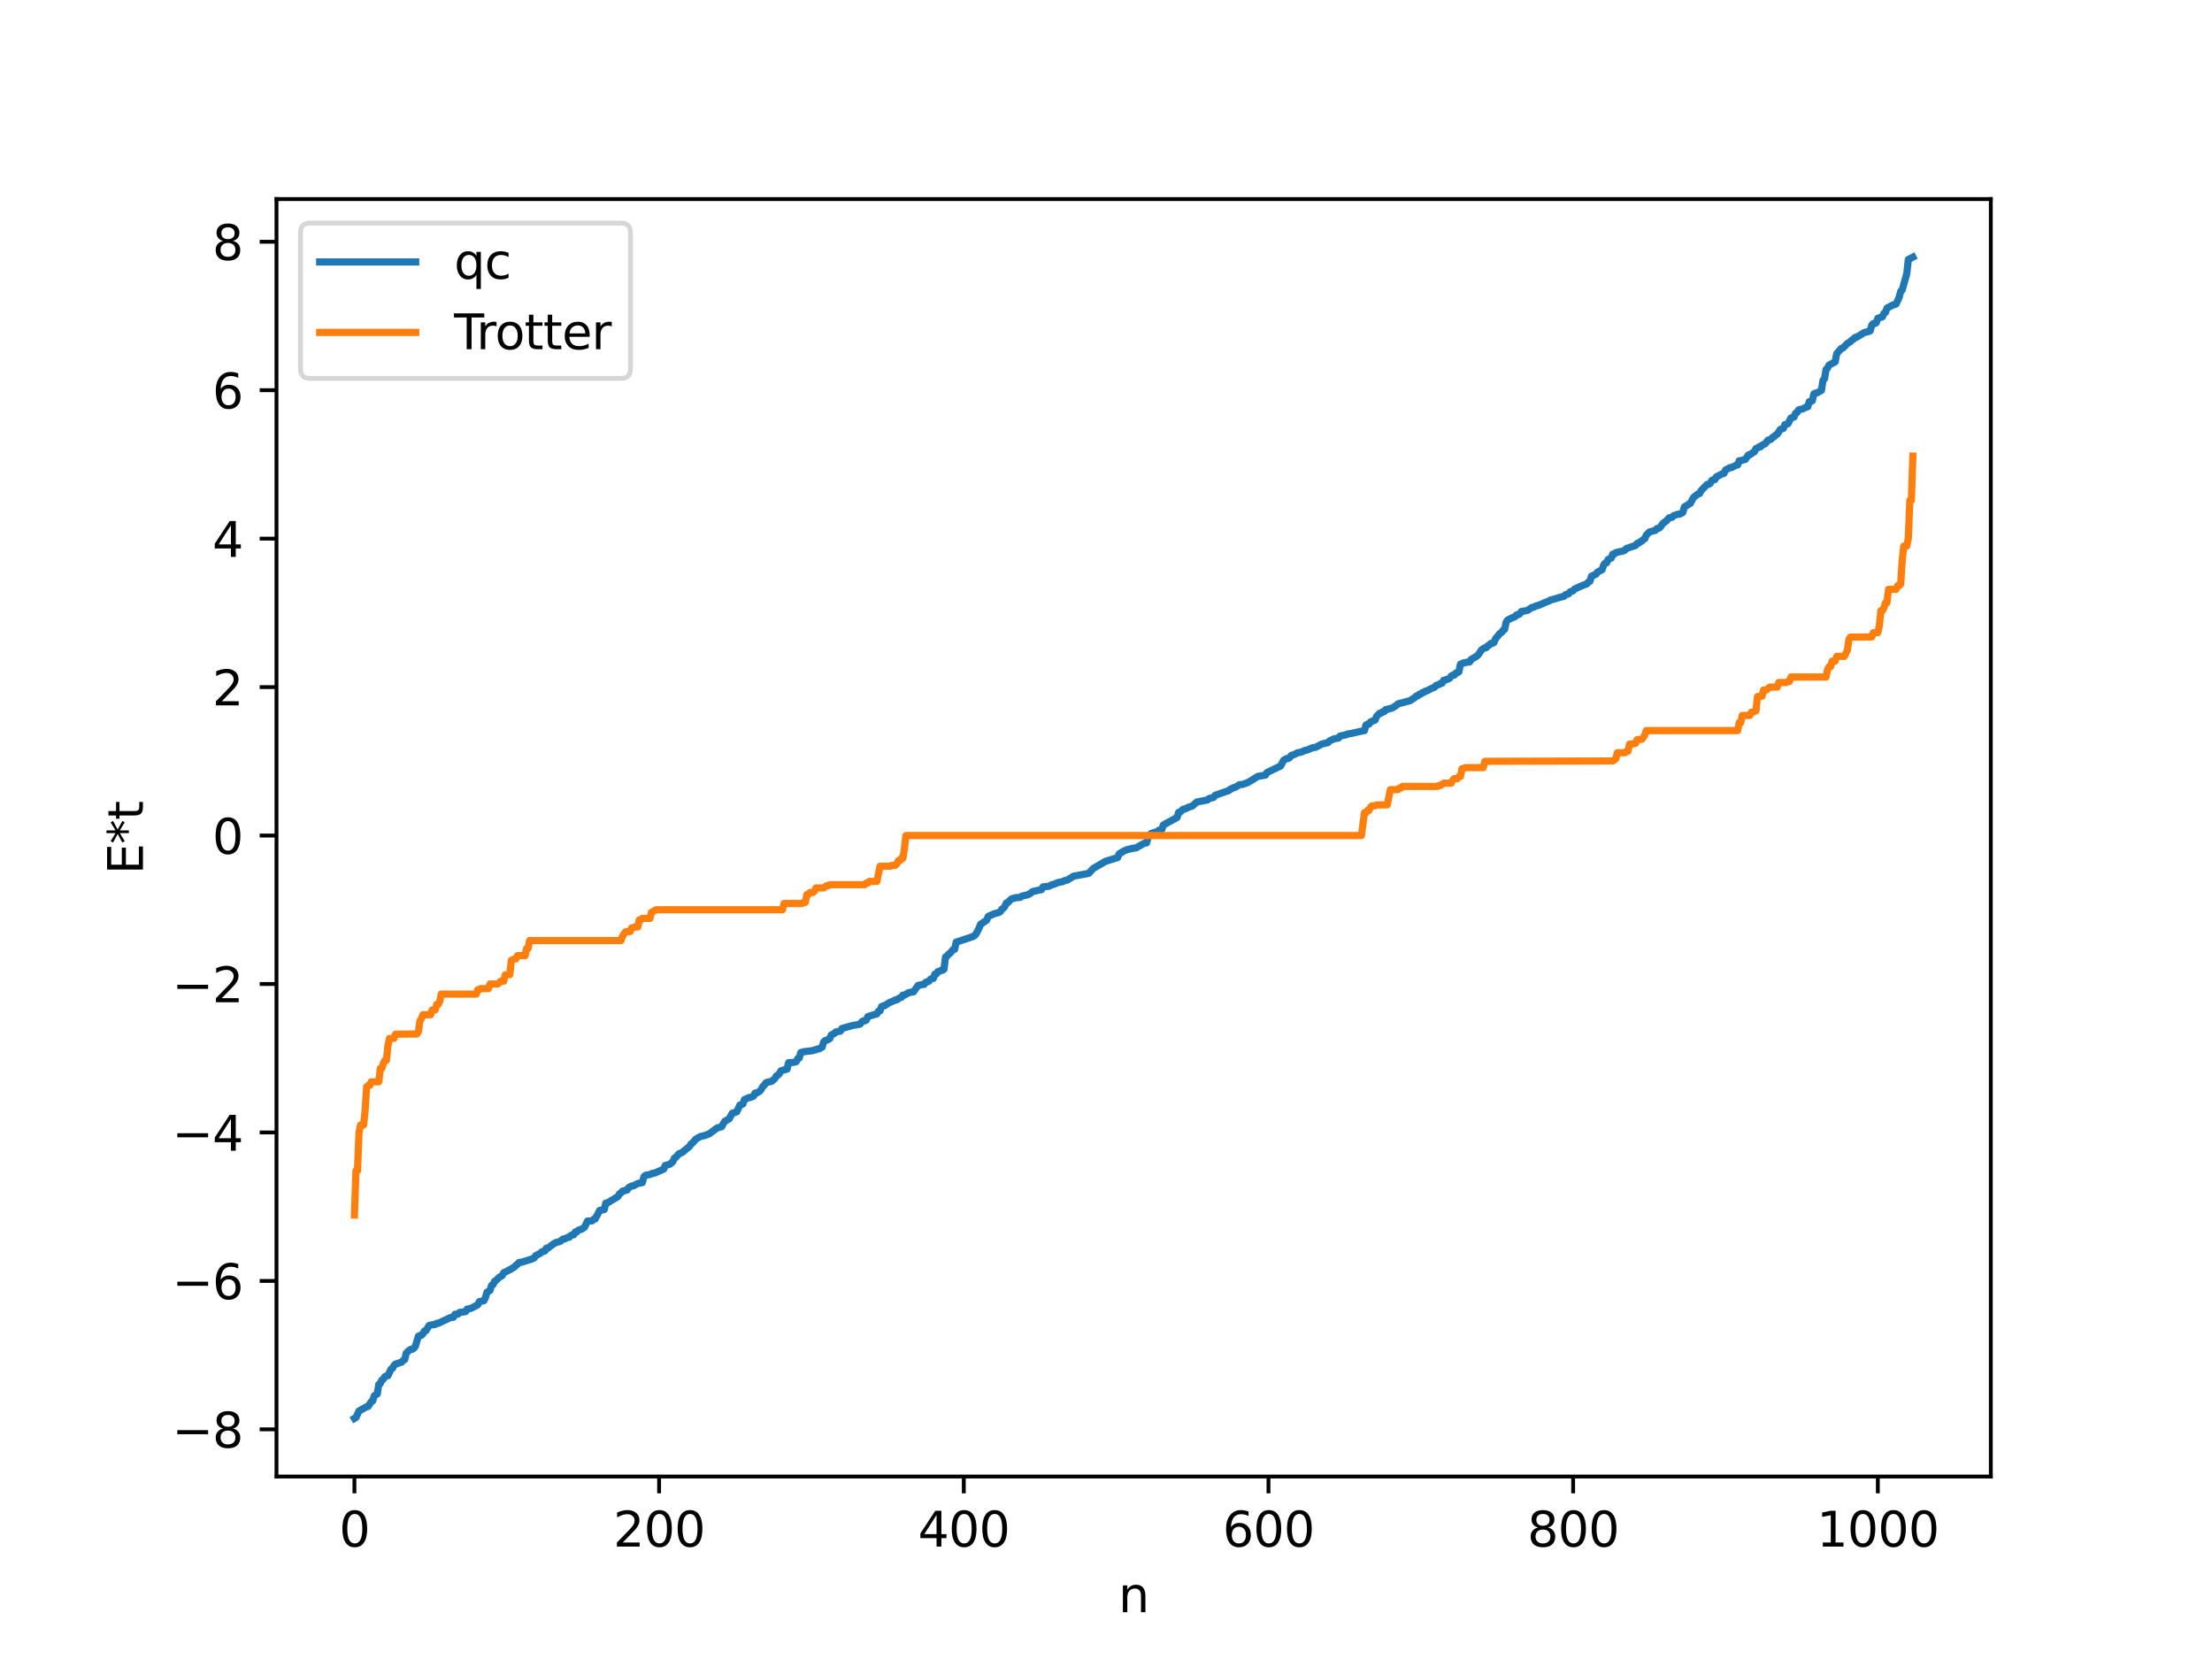 <?xml version="1.0" encoding="utf-8" standalone="no"?>
<!DOCTYPE svg PUBLIC "-//W3C//DTD SVG 1.1//EN"
  "http://www.w3.org/Graphics/SVG/1.1/DTD/svg11.dtd">
<svg xmlns:xlink="http://www.w3.org/1999/xlink" width="460.8pt" height="345.6pt" viewBox="0 0 460.8 345.6" xmlns="http://www.w3.org/2000/svg" version="1.1">
 <defs>
  <style type="text/css">*{stroke-linejoin: round; stroke-linecap: butt}</style>
 </defs>
 <g id="figure_1">
  <g id="patch_1">
   <path d="M 0 345.6 
L 460.8 345.6 
L 460.8 0 
L 0 0 
z
" style="fill: #ffffff"/>
  </g>
  <g id="axes_1">
   <g id="patch_2">
    <path d="M 57.6 307.584 
L 414.72 307.584 
L 414.72 41.472 
L 57.6 41.472 
z
" style="fill: #ffffff"/>
   </g>
   <g id="matplotlib.axis_1">
    <g id="xtick_1">
     <g id="line2d_1">
      <defs>
       <path id="me6b43475fb" d="M 0 0 
L 0 3.5 
" style="stroke: #000000; stroke-width: 0.8"/>
      </defs>
      <g>
       <use xlink:href="#me6b43475fb" x="73.833" y="307.584" style="stroke: #000000; stroke-width: 0.8"/>
      </g>
     </g>
     <g id="text_1">
      <!-- 0 -->
      <g transform="translate(70.651 322.182) scale(0.1 -0.1)">
       <defs>
        <path id="DejaVuSans-30" d="M 2034 4250 
Q 1547 4250 1301 3770 
Q 1056 3291 1056 2328 
Q 1056 1369 1301 889 
Q 1547 409 2034 409 
Q 2525 409 2770 889 
Q 3016 1369 3016 2328 
Q 3016 3291 2770 3770 
Q 2525 4250 2034 4250 
z
M 2034 4750 
Q 2819 4750 3233 4129 
Q 3647 3509 3647 2328 
Q 3647 1150 3233 529 
Q 2819 -91 2034 -91 
Q 1250 -91 836 529 
Q 422 1150 422 2328 
Q 422 3509 836 4129 
Q 1250 4750 2034 4750 
z
" transform="scale(0.016)"/>
       </defs>
       <use xlink:href="#DejaVuSans-30"/>
      </g>
     </g>
    </g>
    <g id="xtick_2">
     <g id="line2d_2">
      <g>
       <use xlink:href="#me6b43475fb" x="137.304" y="307.584" style="stroke: #000000; stroke-width: 0.8"/>
      </g>
     </g>
     <g id="text_2">
      <!-- 200 -->
      <g transform="translate(127.76 322.182) scale(0.1 -0.1)">
       <defs>
        <path id="DejaVuSans-32" d="M 1228 531 
L 3431 531 
L 3431 0 
L 469 0 
L 469 531 
Q 828 903 1448 1529 
Q 2069 2156 2228 2338 
Q 2531 2678 2651 2914 
Q 2772 3150 2772 3378 
Q 2772 3750 2511 3984 
Q 2250 4219 1831 4219 
Q 1534 4219 1204 4116 
Q 875 4013 500 3803 
L 500 4441 
Q 881 4594 1212 4672 
Q 1544 4750 1819 4750 
Q 2544 4750 2975 4387 
Q 3406 4025 3406 3419 
Q 3406 3131 3298 2873 
Q 3191 2616 2906 2266 
Q 2828 2175 2409 1742 
Q 1991 1309 1228 531 
z
" transform="scale(0.016)"/>
       </defs>
       <use xlink:href="#DejaVuSans-32"/>
       <use xlink:href="#DejaVuSans-30" x="63.623"/>
       <use xlink:href="#DejaVuSans-30" x="127.246"/>
      </g>
     </g>
    </g>
    <g id="xtick_3">
     <g id="line2d_3">
      <g>
       <use xlink:href="#me6b43475fb" x="200.775" y="307.584" style="stroke: #000000; stroke-width: 0.8"/>
      </g>
     </g>
     <g id="text_3">
      <!-- 400 -->
      <g transform="translate(191.231 322.182) scale(0.1 -0.1)">
       <defs>
        <path id="DejaVuSans-34" d="M 2419 4116 
L 825 1625 
L 2419 1625 
L 2419 4116 
z
M 2253 4666 
L 3047 4666 
L 3047 1625 
L 3713 1625 
L 3713 1100 
L 3047 1100 
L 3047 0 
L 2419 0 
L 2419 1100 
L 313 1100 
L 313 1709 
L 2253 4666 
z
" transform="scale(0.016)"/>
       </defs>
       <use xlink:href="#DejaVuSans-34"/>
       <use xlink:href="#DejaVuSans-30" x="63.623"/>
       <use xlink:href="#DejaVuSans-30" x="127.246"/>
      </g>
     </g>
    </g>
    <g id="xtick_4">
     <g id="line2d_4">
      <g>
       <use xlink:href="#me6b43475fb" x="264.246" y="307.584" style="stroke: #000000; stroke-width: 0.8"/>
      </g>
     </g>
     <g id="text_4">
      <!-- 600 -->
      <g transform="translate(254.702 322.182) scale(0.1 -0.1)">
       <defs>
        <path id="DejaVuSans-36" d="M 2113 2584 
Q 1688 2584 1439 2293 
Q 1191 2003 1191 1497 
Q 1191 994 1439 701 
Q 1688 409 2113 409 
Q 2538 409 2786 701 
Q 3034 994 3034 1497 
Q 3034 2003 2786 2293 
Q 2538 2584 2113 2584 
z
M 3366 4563 
L 3366 3988 
Q 3128 4100 2886 4159 
Q 2644 4219 2406 4219 
Q 1781 4219 1451 3797 
Q 1122 3375 1075 2522 
Q 1259 2794 1537 2939 
Q 1816 3084 2150 3084 
Q 2853 3084 3261 2657 
Q 3669 2231 3669 1497 
Q 3669 778 3244 343 
Q 2819 -91 2113 -91 
Q 1303 -91 875 529 
Q 447 1150 447 2328 
Q 447 3434 972 4092 
Q 1497 4750 2381 4750 
Q 2619 4750 2861 4703 
Q 3103 4656 3366 4563 
z
" transform="scale(0.016)"/>
       </defs>
       <use xlink:href="#DejaVuSans-36"/>
       <use xlink:href="#DejaVuSans-30" x="63.623"/>
       <use xlink:href="#DejaVuSans-30" x="127.246"/>
      </g>
     </g>
    </g>
    <g id="xtick_5">
     <g id="line2d_5">
      <g>
       <use xlink:href="#me6b43475fb" x="327.717" y="307.584" style="stroke: #000000; stroke-width: 0.8"/>
      </g>
     </g>
     <g id="text_5">
      <!-- 800 -->
      <g transform="translate(318.173 322.182) scale(0.1 -0.1)">
       <defs>
        <path id="DejaVuSans-38" d="M 2034 2216 
Q 1584 2216 1326 1975 
Q 1069 1734 1069 1313 
Q 1069 891 1326 650 
Q 1584 409 2034 409 
Q 2484 409 2743 651 
Q 3003 894 3003 1313 
Q 3003 1734 2745 1975 
Q 2488 2216 2034 2216 
z
M 1403 2484 
Q 997 2584 770 2862 
Q 544 3141 544 3541 
Q 544 4100 942 4425 
Q 1341 4750 2034 4750 
Q 2731 4750 3128 4425 
Q 3525 4100 3525 3541 
Q 3525 3141 3298 2862 
Q 3072 2584 2669 2484 
Q 3125 2378 3379 2068 
Q 3634 1759 3634 1313 
Q 3634 634 3220 271 
Q 2806 -91 2034 -91 
Q 1263 -91 848 271 
Q 434 634 434 1313 
Q 434 1759 690 2068 
Q 947 2378 1403 2484 
z
M 1172 3481 
Q 1172 3119 1398 2916 
Q 1625 2713 2034 2713 
Q 2441 2713 2670 2916 
Q 2900 3119 2900 3481 
Q 2900 3844 2670 4047 
Q 2441 4250 2034 4250 
Q 1625 4250 1398 4047 
Q 1172 3844 1172 3481 
z
" transform="scale(0.016)"/>
       </defs>
       <use xlink:href="#DejaVuSans-38"/>
       <use xlink:href="#DejaVuSans-30" x="63.623"/>
       <use xlink:href="#DejaVuSans-30" x="127.246"/>
      </g>
     </g>
    </g>
    <g id="xtick_6">
     <g id="line2d_6">
      <g>
       <use xlink:href="#me6b43475fb" x="391.188" y="307.584" style="stroke: #000000; stroke-width: 0.8"/>
      </g>
     </g>
     <g id="text_6">
      <!-- 1000 -->
      <g transform="translate(378.463 322.182) scale(0.1 -0.1)">
       <defs>
        <path id="DejaVuSans-31" d="M 794 531 
L 1825 531 
L 1825 4091 
L 703 3866 
L 703 4441 
L 1819 4666 
L 2450 4666 
L 2450 531 
L 3481 531 
L 3481 0 
L 794 0 
L 794 531 
z
" transform="scale(0.016)"/>
       </defs>
       <use xlink:href="#DejaVuSans-31"/>
       <use xlink:href="#DejaVuSans-30" x="63.623"/>
       <use xlink:href="#DejaVuSans-30" x="127.246"/>
       <use xlink:href="#DejaVuSans-30" x="190.869"/>
      </g>
     </g>
    </g>
    <g id="text_7">
     <!-- n -->
     <g transform="translate(232.991 335.861) scale(0.1 -0.1)">
      <defs>
       <path id="DejaVuSans-6e" d="M 3513 2113 
L 3513 0 
L 2938 0 
L 2938 2094 
Q 2938 2591 2744 2837 
Q 2550 3084 2163 3084 
Q 1697 3084 1428 2787 
Q 1159 2491 1159 1978 
L 1159 0 
L 581 0 
L 581 3500 
L 1159 3500 
L 1159 2956 
Q 1366 3272 1645 3428 
Q 1925 3584 2291 3584 
Q 2894 3584 3203 3211 
Q 3513 2838 3513 2113 
z
" transform="scale(0.016)"/>
      </defs>
      <use xlink:href="#DejaVuSans-6e"/>
     </g>
    </g>
   </g>
   <g id="matplotlib.axis_2">
    <g id="ytick_1">
     <g id="line2d_7">
      <defs>
       <path id="m3c090009a9" d="M 0 0 
L -3.5 0 
" style="stroke: #000000; stroke-width: 0.8"/>
      </defs>
      <g>
       <use xlink:href="#m3c090009a9" x="57.6" y="297.76" style="stroke: #000000; stroke-width: 0.8"/>
      </g>
     </g>
     <g id="text_8">
      <!-- −8 -->
      <g transform="translate(35.858 301.559) scale(0.1 -0.1)">
       <defs>
        <path id="DejaVuSans-2212" d="M 678 2272 
L 4684 2272 
L 4684 1741 
L 678 1741 
L 678 2272 
z
" transform="scale(0.016)"/>
       </defs>
       <use xlink:href="#DejaVuSans-2212"/>
       <use xlink:href="#DejaVuSans-38" x="83.789"/>
      </g>
     </g>
    </g>
    <g id="ytick_2">
     <g id="line2d_8">
      <g>
       <use xlink:href="#m3c090009a9" x="57.6" y="266.835" style="stroke: #000000; stroke-width: 0.8"/>
      </g>
     </g>
     <g id="text_9">
      <!-- −6 -->
      <g transform="translate(35.858 270.634) scale(0.1 -0.1)">
       <use xlink:href="#DejaVuSans-2212"/>
       <use xlink:href="#DejaVuSans-36" x="83.789"/>
      </g>
     </g>
    </g>
    <g id="ytick_3">
     <g id="line2d_9">
      <g>
       <use xlink:href="#m3c090009a9" x="57.6" y="235.91" style="stroke: #000000; stroke-width: 0.8"/>
      </g>
     </g>
     <g id="text_10">
      <!-- −4 -->
      <g transform="translate(35.858 239.709) scale(0.1 -0.1)">
       <use xlink:href="#DejaVuSans-2212"/>
       <use xlink:href="#DejaVuSans-34" x="83.789"/>
      </g>
     </g>
    </g>
    <g id="ytick_4">
     <g id="line2d_10">
      <g>
       <use xlink:href="#m3c090009a9" x="57.6" y="204.985" style="stroke: #000000; stroke-width: 0.8"/>
      </g>
     </g>
     <g id="text_11">
      <!-- −2 -->
      <g transform="translate(35.858 208.784) scale(0.1 -0.1)">
       <use xlink:href="#DejaVuSans-2212"/>
       <use xlink:href="#DejaVuSans-32" x="83.789"/>
      </g>
     </g>
    </g>
    <g id="ytick_5">
     <g id="line2d_11">
      <g>
       <use xlink:href="#m3c090009a9" x="57.6" y="174.06" style="stroke: #000000; stroke-width: 0.8"/>
      </g>
     </g>
     <g id="text_12">
      <!-- 0 -->
      <g transform="translate(44.237 177.859) scale(0.1 -0.1)">
       <use xlink:href="#DejaVuSans-30"/>
      </g>
     </g>
    </g>
    <g id="ytick_6">
     <g id="line2d_12">
      <g>
       <use xlink:href="#m3c090009a9" x="57.6" y="143.135" style="stroke: #000000; stroke-width: 0.8"/>
      </g>
     </g>
     <g id="text_13">
      <!-- 2 -->
      <g transform="translate(44.237 146.934) scale(0.1 -0.1)">
       <use xlink:href="#DejaVuSans-32"/>
      </g>
     </g>
    </g>
    <g id="ytick_7">
     <g id="line2d_13">
      <g>
       <use xlink:href="#m3c090009a9" x="57.6" y="112.21" style="stroke: #000000; stroke-width: 0.8"/>
      </g>
     </g>
     <g id="text_14">
      <!-- 4 -->
      <g transform="translate(44.237 116.009) scale(0.1 -0.1)">
       <use xlink:href="#DejaVuSans-34"/>
      </g>
     </g>
    </g>
    <g id="ytick_8">
     <g id="line2d_14">
      <g>
       <use xlink:href="#m3c090009a9" x="57.6" y="81.285" style="stroke: #000000; stroke-width: 0.8"/>
      </g>
     </g>
     <g id="text_15">
      <!-- 6 -->
      <g transform="translate(44.237 85.084) scale(0.1 -0.1)">
       <use xlink:href="#DejaVuSans-36"/>
      </g>
     </g>
    </g>
    <g id="ytick_9">
     <g id="line2d_15">
      <g>
       <use xlink:href="#m3c090009a9" x="57.6" y="50.36" style="stroke: #000000; stroke-width: 0.8"/>
      </g>
     </g>
     <g id="text_16">
      <!-- 8 -->
      <g transform="translate(44.237 54.159) scale(0.1 -0.1)">
       <use xlink:href="#DejaVuSans-38"/>
      </g>
     </g>
    </g>
    <g id="text_17">
     <!-- E*t -->
     <g transform="translate(29.778 182.148) rotate(-90) scale(0.1 -0.1)">
      <defs>
       <path id="DejaVuSans-45" d="M 628 4666 
L 3578 4666 
L 3578 4134 
L 1259 4134 
L 1259 2753 
L 3481 2753 
L 3481 2222 
L 1259 2222 
L 1259 531 
L 3634 531 
L 3634 0 
L 628 0 
L 628 4666 
z
" transform="scale(0.016)"/>
       <path id="DejaVuSans-2a" d="M 3009 3897 
L 1888 3291 
L 3009 2681 
L 2828 2375 
L 1778 3009 
L 1778 1831 
L 1422 1831 
L 1422 3009 
L 372 2375 
L 191 2681 
L 1313 3291 
L 191 3897 
L 372 4206 
L 1422 3572 
L 1422 4750 
L 1778 4750 
L 1778 3572 
L 2828 4206 
L 3009 3897 
z
" transform="scale(0.016)"/>
       <path id="DejaVuSans-74" d="M 1172 4494 
L 1172 3500 
L 2356 3500 
L 2356 3053 
L 1172 3053 
L 1172 1153 
Q 1172 725 1289 603 
Q 1406 481 1766 481 
L 2356 481 
L 2356 0 
L 1766 0 
Q 1100 0 847 248 
Q 594 497 594 1153 
L 594 3053 
L 172 3053 
L 172 3500 
L 594 3500 
L 594 4494 
L 1172 4494 
z
" transform="scale(0.016)"/>
      </defs>
      <use xlink:href="#DejaVuSans-45"/>
      <use xlink:href="#DejaVuSans-2a" x="63.184"/>
      <use xlink:href="#DejaVuSans-74" x="113.184"/>
     </g>
    </g>
   </g>
   <g id="line2d_16">
    <path d="M 73.833 295.488 
L 74.15 295.3 
L 74.785 293.942 
L 76.372 293.05 
L 76.689 292.982 
L 77.324 292.019 
L 77.641 291.831 
L 77.958 290.781 
L 78.593 290.369 
L 78.91 288.381 
L 79.228 288.193 
L 79.545 287.5 
L 79.862 287.298 
L 80.18 286.776 
L 80.497 286.612 
L 80.815 286.588 
L 81.449 285.231 
L 81.767 285.029 
L 82.084 284.465 
L 82.401 284.16 
L 83.671 283.763 
L 83.988 283.383 
L 84.305 283.224 
L 84.623 281.888 
L 85.258 281.276 
L 85.575 281.088 
L 85.892 281.074 
L 86.21 280.886 
L 86.527 280.449 
L 87.162 278.365 
L 87.479 278.197 
L 87.796 278.158 
L 88.114 277.808 
L 88.431 277.259 
L 88.748 277.199 
L 89.383 276.115 
L 90.335 275.935 
L 90.653 275.908 
L 90.97 275.677 
L 91.287 275.675 
L 93.826 274.482 
L 94.461 274.406 
L 94.778 273.788 
L 95.413 273.748 
L 95.73 273.41 
L 97 273.224 
L 97.317 272.709 
L 97.634 272.679 
L 98.269 272.485 
L 99.539 271.798 
L 99.856 271.151 
L 100.808 270.956 
L 101.125 270.297 
L 101.443 269.211 
L 102.077 268.818 
L 102.395 267.786 
L 102.712 267.591 
L 103.029 266.928 
L 103.347 266.74 
L 103.981 266.095 
L 104.616 265.735 
L 104.934 265.135 
L 105.568 264.836 
L 106.52 264.326 
L 107.155 263.948 
L 107.472 263.569 
L 107.79 263.41 
L 108.107 263.005 
L 108.742 262.917 
L 110.646 262.332 
L 111.281 262.057 
L 111.598 261.568 
L 112.55 261.108 
L 112.867 260.779 
L 113.502 260.605 
L 113.82 260.021 
L 114.137 260.016 
L 114.772 259.515 
L 115.724 258.872 
L 116.676 258.613 
L 117.31 258.1 
L 117.628 258.099 
L 118.262 257.766 
L 118.58 257.754 
L 118.897 257.401 
L 119.215 257.233 
L 119.532 257.219 
L 119.849 256.631 
L 120.167 256.621 
L 120.484 256.272 
L 121.119 256.071 
L 121.753 255.677 
L 122.388 254.366 
L 123.34 254.326 
L 123.658 254.003 
L 123.975 253.941 
L 124.927 252.146 
L 125.879 251.969 
L 126.196 250.631 
L 126.514 250.598 
L 128.735 249.261 
L 129.053 248.679 
L 129.37 248.502 
L 129.687 248.126 
L 130.005 248.099 
L 130.322 247.938 
L 130.639 247.911 
L 130.957 247.404 
L 131.591 247.061 
L 131.909 247.042 
L 132.861 246.549 
L 133.813 246.36 
L 134.13 245.154 
L 134.448 244.855 
L 135.4 244.667 
L 136.034 244.385 
L 136.352 244.384 
L 138.256 243.552 
L 138.573 242.795 
L 139.525 242.537 
L 140.16 241.998 
L 140.477 241.283 
L 140.795 241.086 
L 141.429 240.353 
L 142.064 240.109 
L 143.651 238.815 
L 143.968 238.285 
L 144.286 238.097 
L 144.92 237.325 
L 145.872 236.771 
L 146.824 236.541 
L 147.777 236.188 
L 148.411 235.708 
L 149.363 234.992 
L 150.315 234.716 
L 150.95 233.61 
L 151.902 233.073 
L 152.537 231.916 
L 153.489 231.608 
L 154.124 230.21 
L 154.758 229.985 
L 155.076 229.067 
L 156.028 228.637 
L 156.345 228.609 
L 156.98 228.34 
L 157.297 227.706 
L 157.615 227.701 
L 158.249 227.336 
L 158.567 226.955 
L 158.884 226.36 
L 159.201 226.092 
L 159.519 225.605 
L 159.836 225.452 
L 160.471 225.332 
L 160.788 225.239 
L 161.423 224.677 
L 161.74 224.131 
L 162.058 223.962 
L 162.375 223.646 
L 162.692 223.063 
L 163.962 222.712 
L 164.279 221.376 
L 165.231 221.323 
L 165.866 221.163 
L 166.183 220.537 
L 166.5 220.414 
L 166.818 219.274 
L 167.453 219.089 
L 169.357 218.865 
L 169.674 218.71 
L 169.991 218.69 
L 170.309 218.522 
L 170.626 218.502 
L 171.261 218.145 
L 171.578 217.073 
L 171.896 216.768 
L 172.213 216.705 
L 172.848 216.366 
L 173.165 215.603 
L 173.8 215.303 
L 174.117 214.985 
L 175.069 214.797 
L 175.386 214.254 
L 176.656 213.897 
L 177.608 213.634 
L 178.877 213.407 
L 179.195 213.328 
L 179.512 212.882 
L 179.829 212.669 
L 180.147 212.663 
L 180.464 212.503 
L 180.781 211.783 
L 181.734 211.478 
L 182.686 211.208 
L 183.003 210.638 
L 183.32 210.589 
L 183.638 209.711 
L 183.955 209.538 
L 184.272 209.519 
L 185.224 208.895 
L 186.177 208.484 
L 186.494 208.31 
L 186.811 208.294 
L 187.446 207.854 
L 187.763 207.79 
L 188.081 207.308 
L 188.398 207.303 
L 189.35 206.765 
L 190.302 206.616 
L 191.254 205.277 
L 192.206 205.087 
L 192.524 205.058 
L 192.841 204.634 
L 193.476 204.437 
L 193.793 204.022 
L 194.11 203.851 
L 194.428 203.832 
L 194.745 202.934 
L 195.062 202.881 
L 195.38 202.407 
L 195.697 202.344 
L 196.015 202.148 
L 196.332 202.115 
L 196.649 201.913 
L 196.967 199.359 
L 197.284 199.175 
L 197.601 198.765 
L 197.919 198.581 
L 198.553 197.812 
L 198.871 197.747 
L 199.188 196.269 
L 202.679 195.103 
L 202.996 194.915 
L 203.314 194.572 
L 203.948 193.382 
L 204.266 192.544 
L 205.535 191.707 
L 205.853 190.93 
L 207.122 190.335 
L 208.074 190.102 
L 208.391 189.905 
L 208.709 189.391 
L 209.026 189.207 
L 209.343 188.808 
L 209.661 188.093 
L 209.978 188.016 
L 210.613 187.329 
L 210.93 187.158 
L 211.248 187.145 
L 211.565 187 
L 212.517 186.942 
L 212.834 186.694 
L 214.104 186.401 
L 214.739 186.047 
L 215.056 185.739 
L 216.643 185.383 
L 216.96 185.339 
L 217.277 184.747 
L 218.547 184.617 
L 219.181 184.272 
L 219.499 184.236 
L 220.451 183.83 
L 221.403 183.66 
L 221.72 183.463 
L 222.355 183.338 
L 223.624 182.527 
L 226.798 181.937 
L 227.75 180.912 
L 230.289 179.436 
L 232.828 178.645 
L 233.145 177.882 
L 234.097 177.306 
L 234.732 177.013 
L 236.001 176.717 
L 236.636 176.646 
L 238.223 175.742 
L 238.54 175.608 
L 238.858 175.594 
L 239.175 174.396 
L 239.492 174.166 
L 239.81 173.621 
L 240.762 173.327 
L 241.079 173.293 
L 241.396 172.963 
L 242.031 172.784 
L 242.348 171.858 
L 245.205 170.303 
L 245.522 169.234 
L 245.839 169.171 
L 246.474 168.573 
L 246.791 168.555 
L 247.743 168.103 
L 248.378 167.916 
L 249.33 167.07 
L 251.552 166.646 
L 251.869 166.35 
L 252.821 166.115 
L 253.139 165.673 
L 255.995 164.688 
L 256.312 164.393 
L 256.629 164.296 
L 256.947 164.08 
L 257.264 164.039 
L 258.216 163.465 
L 258.851 163.403 
L 259.486 163.196 
L 260.12 162.924 
L 262.024 161.74 
L 263.611 161.464 
L 263.929 160.941 
L 266.785 159.562 
L 267.42 158.348 
L 268.054 158.019 
L 268.372 157.999 
L 268.689 157.791 
L 269.006 157.362 
L 269.641 157.182 
L 270.276 156.815 
L 270.91 156.733 
L 271.545 156.472 
L 271.862 156.31 
L 272.18 156.29 
L 273.449 155.768 
L 274.084 155.673 
L 275.353 155.008 
L 276.305 154.778 
L 276.623 154.704 
L 276.94 154.358 
L 277.892 153.925 
L 278.844 153.742 
L 279.162 153.331 
L 280.431 153.064 
L 280.748 152.891 
L 281.383 152.819 
L 282.018 152.672 
L 283.287 152.385 
L 284.239 152.196 
L 284.557 151.042 
L 284.874 150.86 
L 285.191 150.843 
L 285.509 150.396 
L 286.461 150 
L 286.778 149.221 
L 287.413 148.571 
L 287.73 148.557 
L 288.048 148.261 
L 288.365 148.247 
L 288.682 147.815 
L 289 147.805 
L 289.317 147.65 
L 289.952 147.534 
L 290.904 146.942 
L 291.221 146.628 
L 293.76 145.957 
L 294.395 145.527 
L 294.712 145.346 
L 295.029 145.009 
L 295.347 144.955 
L 295.664 144.634 
L 295.981 144.591 
L 296.299 144.275 
L 296.616 144.232 
L 296.934 143.971 
L 297.251 143.915 
L 298.203 143.417 
L 298.838 143.175 
L 299.155 142.794 
L 299.79 142.607 
L 300.107 142.355 
L 300.424 142.312 
L 300.742 141.718 
L 301.059 141.691 
L 301.377 141.508 
L 301.694 141.459 
L 302.011 141.28 
L 302.329 140.82 
L 302.646 140.642 
L 302.963 140.632 
L 303.281 140.206 
L 303.598 140.149 
L 303.915 139.943 
L 304.233 138.379 
L 304.867 138.1 
L 305.82 137.919 
L 306.137 137.908 
L 306.454 137.394 
L 307.724 136.624 
L 308.041 136.262 
L 308.676 135.342 
L 309.31 134.939 
L 309.628 134.915 
L 309.945 134.525 
L 310.262 134.381 
L 310.58 134.035 
L 310.897 134.019 
L 311.215 133.86 
L 311.532 133.068 
L 312.484 131.93 
L 312.801 131.758 
L 313.119 131.294 
L 313.436 131.122 
L 313.753 129.609 
L 314.071 129.164 
L 315.023 128.689 
L 315.658 128.433 
L 315.975 128.055 
L 316.292 128.047 
L 316.61 127.862 
L 316.927 127.393 
L 318.196 127.161 
L 319.148 126.532 
L 319.466 126.499 
L 320.1 126.174 
L 320.418 126.145 
L 322.005 125.457 
L 322.639 125.217 
L 322.957 125.013 
L 323.909 124.756 
L 324.861 124.454 
L 325.813 124.221 
L 326.13 123.877 
L 326.765 123.701 
L 327.082 123.292 
L 327.717 123.064 
L 328.034 122.681 
L 329.621 121.993 
L 330.573 121.626 
L 330.891 121.252 
L 331.208 121.093 
L 331.525 120.04 
L 332.477 119.62 
L 332.795 119.173 
L 333.747 118.68 
L 334.064 117.711 
L 334.381 117.313 
L 334.699 117.25 
L 335.016 116.531 
L 335.651 116.265 
L 335.968 115.435 
L 336.286 115.424 
L 336.603 115.121 
L 338.19 114.765 
L 338.507 114.606 
L 338.824 114.257 
L 340.729 113.624 
L 341.046 113.202 
L 341.363 113.15 
L 341.681 112.842 
L 341.998 112.743 
L 342.315 112.393 
L 342.633 112.233 
L 342.95 111.478 
L 343.585 110.841 
L 344.537 110.561 
L 344.854 110.48 
L 345.172 110.117 
L 345.489 110.075 
L 345.806 109.888 
L 346.441 108.998 
L 347.076 108.568 
L 347.71 107.877 
L 348.345 107.756 
L 348.662 107.408 
L 349.615 107.1 
L 349.932 107.099 
L 350.567 106.737 
L 350.884 105.605 
L 352.153 104.831 
L 352.788 103.63 
L 353.74 102.887 
L 354.058 102.803 
L 354.375 102.19 
L 355.644 100.895 
L 355.962 100.878 
L 356.279 100.69 
L 356.596 100.101 
L 356.914 99.921 
L 357.231 99.915 
L 357.548 99.341 
L 358.818 98.687 
L 359.135 98.621 
L 359.453 97.919 
L 360.405 97.408 
L 360.722 97.397 
L 361.674 96.91 
L 361.991 96.846 
L 362.309 95.986 
L 362.626 95.966 
L 363.261 95.779 
L 363.578 95.714 
L 364.213 94.778 
L 364.53 94.733 
L 365.165 94.267 
L 365.482 94.11 
L 365.8 93.445 
L 366.117 93.34 
L 366.434 93.086 
L 366.752 93.08 
L 367.069 92.728 
L 367.704 92.464 
L 368.339 91.669 
L 368.656 91.628 
L 368.973 91.468 
L 369.291 91.071 
L 369.608 90.955 
L 369.925 90.603 
L 370.243 90.444 
L 370.877 89.44 
L 371.512 89.252 
L 371.829 88.459 
L 372.464 88.271 
L 373.099 87.063 
L 373.734 86.875 
L 374.051 86.087 
L 374.368 85.913 
L 374.686 85.391 
L 375.638 85.146 
L 376.272 84.784 
L 376.59 84.743 
L 376.907 83.667 
L 377.224 83.638 
L 377.542 83.479 
L 377.859 82.077 
L 378.177 81.889 
L 378.494 81.86 
L 379.446 81.314 
L 379.763 79.232 
L 380.081 78.901 
L 380.398 76.993 
L 380.715 76.662 
L 381.033 76.051 
L 382.302 75.375 
L 382.62 73.676 
L 383.572 72.578 
L 383.889 72.522 
L 384.841 71.551 
L 385.476 71.175 
L 385.793 70.823 
L 386.11 70.663 
L 386.428 70.308 
L 386.745 70.25 
L 387.38 69.89 
L 388.332 69.282 
L 389.284 69.058 
L 389.601 68.912 
L 389.919 67.736 
L 390.236 67.404 
L 390.553 67.402 
L 390.871 67.214 
L 391.188 66.301 
L 392.14 65.998 
L 392.458 65.277 
L 392.775 65.089 
L 393.092 64.179 
L 393.727 63.851 
L 394.362 63.512 
L 394.679 63.47 
L 394.996 63.311 
L 395.631 61.928 
L 395.948 60.71 
L 396.266 60.383 
L 397.218 56.998 
L 397.535 54.072 
L 398.487 53.568 
L 398.487 53.568 
" clip-path="url(#p45fce286b1)" style="fill: none; stroke: #1f77b4; stroke-width: 1.5; stroke-linecap: square"/>
   </g>
   <g id="line2d_17">
    <path d="M 73.833 253.111 
L 74.15 243.886 
L 74.467 243.886 
L 74.785 236.001 
L 75.102 234.364 
L 75.737 234.364 
L 76.054 231.413 
L 76.372 226.433 
L 76.689 226.127 
L 77.006 226.127 
L 77.324 225.357 
L 78.91 225.357 
L 79.228 222.547 
L 79.545 222.547 
L 79.862 221.53 
L 80.18 220.902 
L 80.497 220.902 
L 80.815 217.795 
L 81.132 216.332 
L 82.084 216.307 
L 82.401 215.441 
L 86.844 215.392 
L 87.162 214.918 
L 87.479 212.667 
L 87.796 212.169 
L 88.114 211.39 
L 89.7 211.39 
L 90.018 210.394 
L 90.653 210.394 
L 90.97 209.237 
L 91.287 209.237 
L 91.605 208.635 
L 91.922 207.085 
L 99.221 207.085 
L 99.539 206.161 
L 99.856 206.161 
L 100.173 205.942 
L 101.76 205.942 
L 102.077 204.985 
L 103.664 204.985 
L 103.981 204.769 
L 104.299 204.396 
L 104.934 204.396 
L 105.251 203.083 
L 106.203 203.017 
L 106.52 200.054 
L 107.155 199.761 
L 107.472 199.761 
L 107.79 199.079 
L 109.377 199.079 
L 109.694 197.582 
L 110.011 197.582 
L 110.329 195.927 
L 129.37 195.927 
L 129.687 194.987 
L 130.322 194.103 
L 131.274 194.047 
L 131.591 193.278 
L 131.909 193.278 
L 132.226 193.102 
L 132.861 193.102 
L 133.178 191.622 
L 133.496 191.622 
L 133.813 191.312 
L 135.4 191.312 
L 135.717 190.05 
L 136.669 189.523 
L 163.01 189.523 
L 163.327 188.212 
L 167.135 188.212 
L 167.453 187.973 
L 167.77 187.973 
L 168.087 186.352 
L 168.405 186.352 
L 168.722 185.919 
L 169.357 185.919 
L 169.674 185.639 
L 169.991 184.97 
L 171.578 184.97 
L 172.213 184.499 
L 172.53 184.499 
L 172.848 184.299 
L 180.147 184.299 
L 180.464 183.954 
L 180.781 183.954 
L 181.099 183.616 
L 182.686 183.616 
L 183.32 180.465 
L 185.542 180.437 
L 185.859 180.254 
L 186.494 180.254 
L 186.811 179.977 
L 187.129 179.284 
L 187.446 179.284 
L 187.763 178.815 
L 188.081 178.815 
L 188.398 176.855 
L 188.715 174.06 
L 283.605 174.06 
L 284.239 169.306 
L 284.557 169.306 
L 284.874 168.836 
L 285.191 168.836 
L 285.509 168.143 
L 285.826 167.867 
L 286.461 167.867 
L 286.778 167.683 
L 289 167.655 
L 289.634 164.504 
L 291.221 164.504 
L 291.539 164.166 
L 291.856 164.166 
L 292.173 163.822 
L 299.472 163.822 
L 299.79 163.621 
L 300.107 163.621 
L 300.742 163.15 
L 302.329 163.15 
L 302.646 162.481 
L 302.963 162.202 
L 303.598 162.202 
L 303.915 161.769 
L 304.233 161.769 
L 304.55 160.147 
L 304.867 160.147 
L 305.185 159.908 
L 308.993 159.908 
L 309.31 158.598 
L 335.968 158.526 
L 336.603 158.071 
L 336.92 156.808 
L 338.507 156.808 
L 338.824 156.498 
L 339.142 156.498 
L 339.459 155.018 
L 340.094 155.018 
L 340.411 154.842 
L 340.729 154.842 
L 341.046 154.073 
L 341.998 154.017 
L 342.315 153.675 
L 342.633 153.133 
L 342.95 152.193 
L 361.991 152.193 
L 362.309 150.539 
L 362.626 150.539 
L 362.943 149.041 
L 364.53 149.041 
L 364.848 148.359 
L 365.165 148.359 
L 365.8 148.066 
L 366.117 145.103 
L 367.069 145.037 
L 367.386 143.724 
L 368.021 143.724 
L 368.656 143.135 
L 370.243 143.135 
L 370.56 142.178 
L 372.147 142.178 
L 372.464 141.959 
L 372.781 141.959 
L 373.099 141.036 
L 380.398 141.036 
L 380.715 139.486 
L 381.033 138.883 
L 381.35 138.883 
L 381.667 137.726 
L 382.302 137.726 
L 382.62 136.73 
L 384.206 136.73 
L 384.841 135.453 
L 385.158 133.202 
L 385.476 132.728 
L 389.919 132.679 
L 390.236 131.813 
L 391.188 131.788 
L 391.505 130.326 
L 391.823 127.219 
L 392.14 127.219 
L 392.458 126.59 
L 392.775 125.573 
L 393.092 125.573 
L 393.41 122.763 
L 394.996 122.763 
L 395.314 121.993 
L 395.631 121.993 
L 395.948 121.687 
L 396.266 116.707 
L 396.583 113.757 
L 397.218 113.757 
L 397.535 112.119 
L 397.853 104.234 
L 398.17 104.234 
L 398.487 95.01 
L 398.487 95.01 
" clip-path="url(#p45fce286b1)" style="fill: none; stroke: #ff7f0e; stroke-width: 1.5; stroke-linecap: square"/>
   </g>
   <g id="patch_3">
    <path d="M 57.6 307.584 
L 57.6 41.472 
" style="fill: none; stroke: #000000; stroke-width: 0.8; stroke-linejoin: miter; stroke-linecap: square"/>
   </g>
   <g id="patch_4">
    <path d="M 414.72 307.584 
L 414.72 41.472 
" style="fill: none; stroke: #000000; stroke-width: 0.8; stroke-linejoin: miter; stroke-linecap: square"/>
   </g>
   <g id="patch_5">
    <path d="M 57.6 307.584 
L 414.72 307.584 
" style="fill: none; stroke: #000000; stroke-width: 0.8; stroke-linejoin: miter; stroke-linecap: square"/>
   </g>
   <g id="patch_6">
    <path d="M 57.6 41.472 
L 414.72 41.472 
" style="fill: none; stroke: #000000; stroke-width: 0.8; stroke-linejoin: miter; stroke-linecap: square"/>
   </g>
   <g id="legend_1">
    <g id="patch_7">
     <path d="M 64.6 78.828 
L 129.342 78.828 
Q 131.342 78.828 131.342 76.828 
L 131.342 48.472 
Q 131.342 46.472 129.342 46.472 
L 64.6 46.472 
Q 62.6 46.472 62.6 48.472 
L 62.6 76.828 
Q 62.6 78.828 64.6 78.828 
z
" style="fill: #ffffff; opacity: 0.8; stroke: #cccccc; stroke-linejoin: miter"/>
    </g>
    <g id="line2d_18">
     <path d="M 66.6 54.57 
L 76.6 54.57 
L 86.6 54.57 
" style="fill: none; stroke: #1f77b4; stroke-width: 1.5; stroke-linecap: square"/>
    </g>
    <g id="text_18">
     <!-- qc -->
     <g transform="translate(94.6 58.07) scale(0.1 -0.1)">
      <defs>
       <path id="DejaVuSans-71" d="M 947 1747 
Q 947 1113 1208 752 
Q 1469 391 1925 391 
Q 2381 391 2643 752 
Q 2906 1113 2906 1747 
Q 2906 2381 2643 2742 
Q 2381 3103 1925 3103 
Q 1469 3103 1208 2742 
Q 947 2381 947 1747 
z
M 2906 525 
Q 2725 213 2448 61 
Q 2172 -91 1784 -91 
Q 1150 -91 751 415 
Q 353 922 353 1747 
Q 353 2572 751 3078 
Q 1150 3584 1784 3584 
Q 2172 3584 2448 3432 
Q 2725 3281 2906 2969 
L 2906 3500 
L 3481 3500 
L 3481 -1331 
L 2906 -1331 
L 2906 525 
z
" transform="scale(0.016)"/>
       <path id="DejaVuSans-63" d="M 3122 3366 
L 3122 2828 
Q 2878 2963 2633 3030 
Q 2388 3097 2138 3097 
Q 1578 3097 1268 2742 
Q 959 2388 959 1747 
Q 959 1106 1268 751 
Q 1578 397 2138 397 
Q 2388 397 2633 464 
Q 2878 531 3122 666 
L 3122 134 
Q 2881 22 2623 -34 
Q 2366 -91 2075 -91 
Q 1284 -91 818 406 
Q 353 903 353 1747 
Q 353 2603 823 3093 
Q 1294 3584 2113 3584 
Q 2378 3584 2631 3529 
Q 2884 3475 3122 3366 
z
" transform="scale(0.016)"/>
      </defs>
      <use xlink:href="#DejaVuSans-71"/>
      <use xlink:href="#DejaVuSans-63" x="63.477"/>
     </g>
    </g>
    <g id="line2d_19">
     <path d="M 66.6 69.249 
L 76.6 69.249 
L 86.6 69.249 
" style="fill: none; stroke: #ff7f0e; stroke-width: 1.5; stroke-linecap: square"/>
    </g>
    <g id="text_19">
     <!-- Trotter -->
     <g transform="translate(94.6 72.749) scale(0.1 -0.1)">
      <defs>
       <path id="DejaVuSans-54" d="M -19 4666 
L 3928 4666 
L 3928 4134 
L 2272 4134 
L 2272 0 
L 1638 0 
L 1638 4134 
L -19 4134 
L -19 4666 
z
" transform="scale(0.016)"/>
       <path id="DejaVuSans-72" d="M 2631 2963 
Q 2534 3019 2420 3045 
Q 2306 3072 2169 3072 
Q 1681 3072 1420 2755 
Q 1159 2438 1159 1844 
L 1159 0 
L 581 0 
L 581 3500 
L 1159 3500 
L 1159 2956 
Q 1341 3275 1631 3429 
Q 1922 3584 2338 3584 
Q 2397 3584 2469 3576 
Q 2541 3569 2628 3553 
L 2631 2963 
z
" transform="scale(0.016)"/>
       <path id="DejaVuSans-6f" d="M 1959 3097 
Q 1497 3097 1228 2736 
Q 959 2375 959 1747 
Q 959 1119 1226 758 
Q 1494 397 1959 397 
Q 2419 397 2687 759 
Q 2956 1122 2956 1747 
Q 2956 2369 2687 2733 
Q 2419 3097 1959 3097 
z
M 1959 3584 
Q 2709 3584 3137 3096 
Q 3566 2609 3566 1747 
Q 3566 888 3137 398 
Q 2709 -91 1959 -91 
Q 1206 -91 779 398 
Q 353 888 353 1747 
Q 353 2609 779 3096 
Q 1206 3584 1959 3584 
z
" transform="scale(0.016)"/>
       <path id="DejaVuSans-65" d="M 3597 1894 
L 3597 1613 
L 953 1613 
Q 991 1019 1311 708 
Q 1631 397 2203 397 
Q 2534 397 2845 478 
Q 3156 559 3463 722 
L 3463 178 
Q 3153 47 2828 -22 
Q 2503 -91 2169 -91 
Q 1331 -91 842 396 
Q 353 884 353 1716 
Q 353 2575 817 3079 
Q 1281 3584 2069 3584 
Q 2775 3584 3186 3129 
Q 3597 2675 3597 1894 
z
M 3022 2063 
Q 3016 2534 2758 2815 
Q 2500 3097 2075 3097 
Q 1594 3097 1305 2825 
Q 1016 2553 972 2059 
L 3022 2063 
z
" transform="scale(0.016)"/>
      </defs>
      <use xlink:href="#DejaVuSans-54"/>
      <use xlink:href="#DejaVuSans-72" x="46.334"/>
      <use xlink:href="#DejaVuSans-6f" x="85.197"/>
      <use xlink:href="#DejaVuSans-74" x="146.379"/>
      <use xlink:href="#DejaVuSans-74" x="185.588"/>
      <use xlink:href="#DejaVuSans-65" x="224.797"/>
      <use xlink:href="#DejaVuSans-72" x="286.32"/>
     </g>
    </g>
   </g>
  </g>
 </g>
 <defs>
  <clipPath id="p45fce286b1">
   <rect x="57.6" y="41.472" width="357.12" height="266.112"/>
  </clipPath>
 </defs>
</svg>

